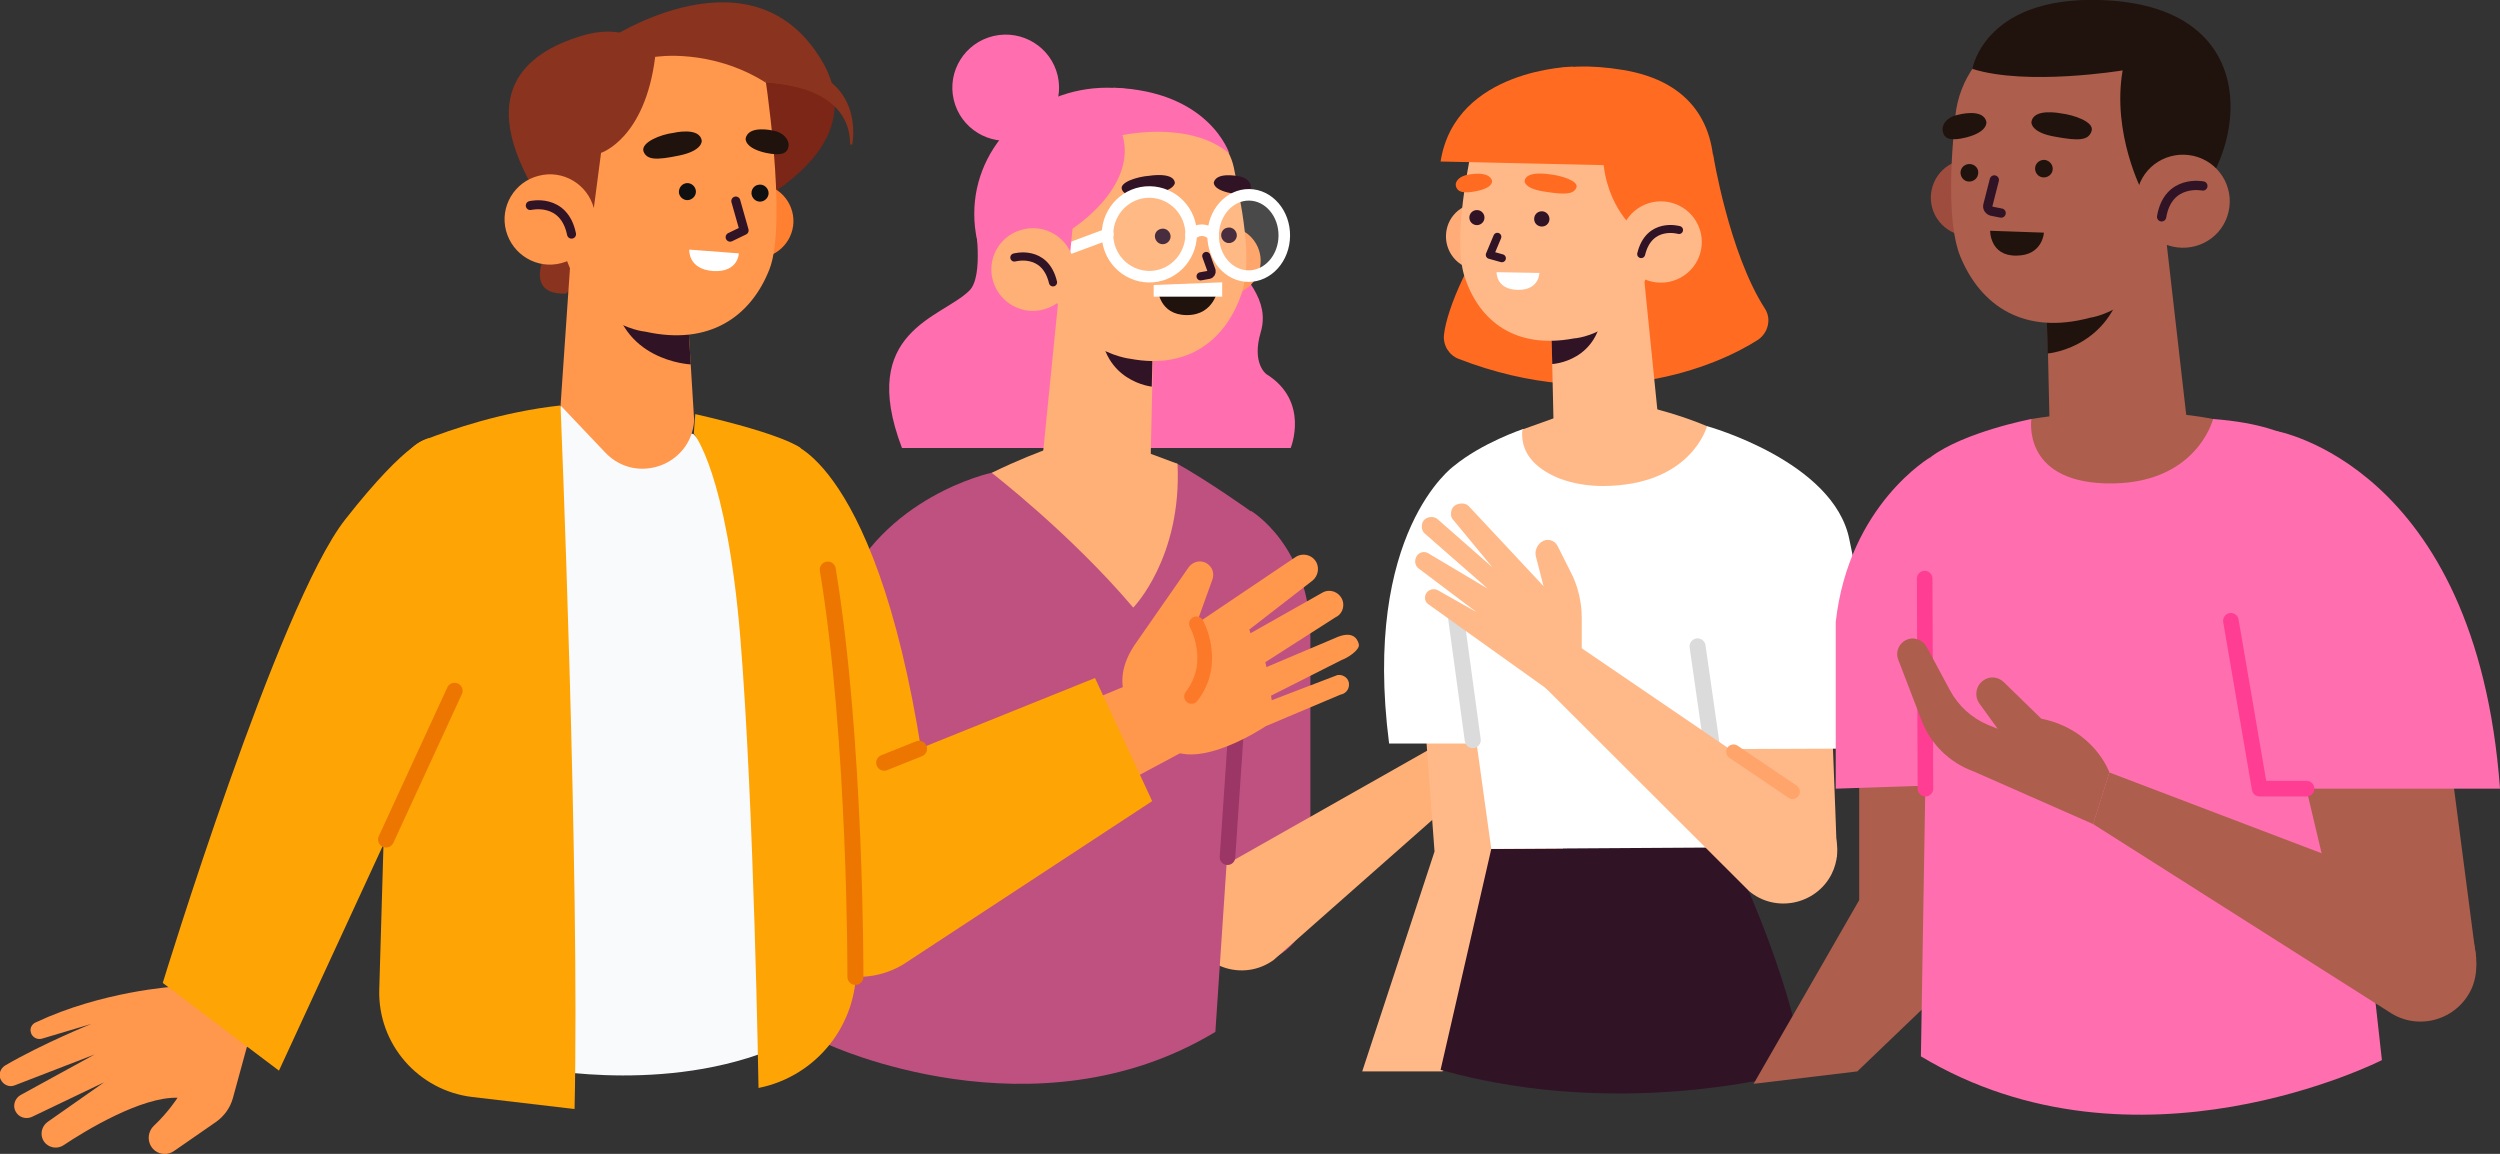 <svg width="273" height="126" viewBox="0 0 273 126" fill="none" xmlns="http://www.w3.org/2000/svg">
<rect x="0" y="0" width="273" height="126" fill="#333333" stroke="none"/>
<g clip-path="url(#clip0)">
<path d="M106.472 24.213C106.472 24.213 107.464 30.174 105.852 31.736C102.835 34.737 93.618 36.135 98.495 48.92H140.943C140.943 48.92 143.051 43.822 138.298 40.863C138.298 40.863 136.645 39.712 137.678 36.258C138.67 32.805 136.149 30.339 133.09 26.68L127.014 16.855L106.472 24.213Z" fill="#FF6EAE"/>
<path d="M120.897 37.122C128.909 37.122 135.405 30.956 135.405 23.35C135.405 15.744 128.909 9.578 120.897 9.578C112.885 9.578 106.389 15.744 106.389 23.35C106.389 30.956 112.885 37.122 120.897 37.122Z" fill="#FF6EAE"/>
<path d="M135.762 31.733C137.568 30.712 138.2 28.428 137.174 26.632C136.147 24.835 133.851 24.207 132.045 25.228C130.239 26.249 129.607 28.532 130.633 30.328C131.66 32.125 133.956 32.753 135.762 31.733Z" fill="#FF9B5B"/>
<path d="M125.94 37.163L125.568 53.73L113.54 53.031L115.979 28.694L125.94 37.163Z" fill="#FFB076"/>
<path d="M125.774 42.219C125.774 42.219 120.401 41.685 120.153 35.601L125.857 38.602L125.774 42.219Z" fill="#311326"/>
<path d="M132.966 15.21C133.917 15.992 134.495 17.143 134.743 18.335C135.446 21.911 136.851 28.201 135.611 31.983C133.958 36.916 129.949 40.41 123.418 39.177C123.418 39.177 115.607 38.396 114.036 28.571C111.473 12.908 124.865 8.386 132.966 15.21Z" fill="#FFB076"/>
<path d="M133.379 25.899C133.503 26.351 133.958 26.639 134.413 26.515C134.867 26.392 135.157 25.94 135.033 25.488C134.909 25.035 134.454 24.748 133.999 24.871C133.545 24.953 133.255 25.447 133.379 25.899Z" fill="#311326"/>
<path d="M126.146 26.022C126.27 26.474 126.725 26.762 127.18 26.639C127.634 26.515 127.924 26.063 127.8 25.611C127.676 25.159 127.221 24.871 126.766 24.994C126.27 25.118 126.022 25.57 126.146 26.022Z" fill="#311326"/>
<path d="M131.726 27.954L132.305 29.558C132.346 29.763 132.222 29.969 132.015 30.01L131.106 30.174" stroke="#311326" stroke-width="0.893" stroke-miterlimit="10" stroke-linecap="round" stroke-linejoin="round"/>
<path d="M125.485 19.198C125.485 19.198 128.13 18.746 128.296 19.938C128.296 19.938 128.378 20.76 126.064 21.13C123.749 21.5 122.798 21.418 122.509 20.678C122.22 19.897 124.245 19.28 125.485 19.198Z" fill="#311326"/>
<path d="M135.198 19.239C135.198 19.239 132.883 18.746 132.553 19.897C132.553 19.897 132.346 20.678 134.371 21.089C135.859 21.377 136.397 21.13 136.562 20.596C136.727 19.938 136.066 19.321 135.198 19.239Z" fill="#311326"/>
<path d="M133.007 31.49L126.436 31.572C126.436 31.572 126.56 34.408 129.618 34.408C132.635 34.408 133.007 31.49 133.007 31.49Z" fill="#20120C"/>
<path d="M133.462 32.394H125.981V31.12L133.462 30.832V32.394Z" fill="white"/>
<path opacity="0.11" d="M130.073 25.652C130.032 28.201 127.965 30.256 125.444 30.215C122.922 30.174 120.897 28.078 120.938 25.529C120.98 22.98 123.046 20.925 125.568 20.966C128.089 21.007 130.114 23.103 130.073 25.652Z" fill="white"/>
<path opacity="0.11" d="M140.245 25.759C140.274 23.307 138.557 21.299 136.412 21.275C134.266 21.25 132.504 23.218 132.475 25.669C132.447 28.121 134.163 30.129 136.309 30.153C138.454 30.178 140.217 28.21 140.245 25.759Z" fill="white"/>
<path d="M130.073 25.652C130.032 28.201 127.965 30.256 125.444 30.215C122.922 30.174 120.897 28.078 120.938 25.529C120.98 22.98 123.046 20.925 125.568 20.966C128.089 21.007 130.114 23.103 130.073 25.652Z" stroke="white" stroke-width="1.261" stroke-miterlimit="10" stroke-linecap="round" stroke-linejoin="round"/>
<path d="M140.245 25.759C140.274 23.307 138.557 21.299 136.412 21.275C134.266 21.25 132.504 23.218 132.475 25.669C132.447 28.121 134.163 30.129 136.309 30.153C138.454 30.178 140.217 28.21 140.245 25.759Z" stroke="white" stroke-width="1.261" stroke-miterlimit="10" stroke-linecap="round" stroke-linejoin="round"/>
<path d="M130.073 25.652C130.073 25.652 131.106 24.501 132.47 25.652" stroke="white" stroke-width="1.261" stroke-miterlimit="10" stroke-linecap="round" stroke-linejoin="round"/>
<path d="M120.98 25.57L116.888 27.091" stroke="white" stroke-width="1.261" stroke-miterlimit="10" stroke-linecap="round" stroke-linejoin="round"/>
<path d="M114.987 26.063C115.607 26.31 126.973 19.527 121.186 12.127C121.186 12.127 112.548 14.142 113.044 26.063H114.987Z" fill="#FF6EAE"/>
<path d="M122.137 14.841C122.137 14.841 129.784 12.991 134.247 16.773C134.247 16.773 132.098 9.948 121.6 9.578L117.632 18.335L122.137 14.841Z" fill="#FF6EAE"/>
<path d="M111.154 15.219C114.288 14.488 116.232 11.369 115.497 8.252C114.762 5.135 111.625 3.201 108.492 3.933C105.358 4.664 103.414 7.783 104.149 10.9C104.884 14.017 108.02 15.95 111.154 15.219Z" fill="#FF6EAE"/>
<path d="M117.384 22.158L116.64 29.969L113.912 22.816L117.384 22.158Z" fill="#FF6EAE"/>
<path d="M108.456 30.75C109.2 33.134 111.721 34.491 114.119 33.751C116.516 33.011 117.88 30.503 117.136 28.119C116.392 25.734 113.871 24.378 111.473 25.118C109.076 25.817 107.712 28.365 108.456 30.75Z" fill="#FFB076"/>
<path d="M110.771 28.119C110.771 28.119 114.119 27.173 114.987 30.832" stroke="#311326" stroke-width="0.893" stroke-miterlimit="10" stroke-linecap="round" stroke-linejoin="round"/>
<path d="M136.603 55.785C136.603 55.785 143.093 59.608 143.093 69.598V98.169C143.093 101.704 140.489 104.747 136.975 105.322C132.553 106.021 128.585 102.65 128.544 98.251L128.296 60.595L136.603 55.785Z" fill="#BF5180"/>
<path d="M159.915 79.67L163.015 83.699L139.083 104.829C136.025 107.049 131.685 105.898 130.197 102.444C128.957 99.567 130.197 96.237 133.049 94.88L159.915 79.67Z" fill="#FFB076"/>
<path d="M159.915 79.67L161.609 76.71C162.519 75.189 163.759 73.873 165.247 72.887L167.851 71.16C168.471 70.749 169.297 70.996 169.628 71.695C169.876 72.27 169.752 72.928 169.297 73.38L166.983 75.764L179.506 72.188C180.044 72.023 180.622 72.352 180.705 72.928L180.788 73.298C180.87 73.75 180.622 74.161 180.209 74.326L172.852 76.669L181.656 75.148C182.193 75.025 182.73 75.394 182.813 75.929L182.854 76.217C182.896 76.669 182.606 77.121 182.152 77.203L173.017 79.053L180.581 78.889C181.16 78.848 181.656 79.382 181.532 79.958V80.081C181.449 80.492 181.118 80.78 180.746 80.862L172.852 81.89H177.688C178.39 81.89 178.845 82.589 178.514 83.205C178.39 83.493 178.101 83.699 177.77 83.74L160.163 85.343L159.915 79.67Z" fill="#FFB076"/>
<path d="M108.249 51.633C108.249 51.633 96.346 54.182 91.799 65.199C87.253 76.217 90.394 114.037 90.394 114.037C90.394 114.037 113.003 124.602 132.718 112.681L136.521 55.785C136.521 55.785 132.098 52.62 128.502 50.606L108.249 51.633Z" fill="#BF5180"/>
<path d="M117.384 48.098C117.384 48.098 114.036 48.838 108.291 51.633C108.291 51.633 116.929 58.293 123.749 66.35C123.749 66.35 129.081 60.924 128.585 50.647L121.848 48.139H117.384V48.098Z" fill="#FFB076"/>
<path d="M135.694 69.146L134.041 93.606" stroke="#9B3666" stroke-width="1.7" stroke-miterlimit="10" stroke-linecap="round" stroke-linejoin="round"/>
<path d="M58.899 116.668C58.899 116.668 73.985 119.71 86.302 113.708L90.394 62.239L75.721 47.399L61.213 44.316L53.236 73.257L58.899 116.668Z" fill="#F9FAFC"/>
<path d="M61.213 44.275C61.213 44.275 63.321 95.661 62.742 121.108L51.583 119.793C45.672 119.094 41.25 113.996 41.415 108.076L42.572 68.488L43.854 51.387C43.978 49.907 44.887 48.632 46.292 48.057C49.268 46.906 54.807 44.974 61.213 44.275Z" fill="#FFA405"/>
<path d="M22.981 100.759L18.972 107.747C18.972 107.747 11.118 108.241 3.885 111.653C3.513 111.817 3.265 112.228 3.348 112.639C3.431 113.215 4.009 113.585 4.588 113.421L9.961 111.817C9.961 111.817 4.671 113.955 0.579 116.339C0.041 116.668 -0.207 117.326 0.083 117.901C0.372 118.477 1.033 118.765 1.612 118.518L10.333 115.147L2.232 119.587C1.612 119.957 1.364 120.738 1.695 121.355C2.025 122.012 2.811 122.259 3.472 121.971L11.366 118.189L5.208 122.506C4.423 123.081 4.299 124.191 5.001 124.89C5.539 125.383 6.324 125.466 6.944 125.055C9.341 123.451 15.458 119.751 19.385 119.875C19.385 119.875 18.434 121.396 16.781 122.958C15.996 123.739 16.078 125.013 16.946 125.671C17.566 126.123 18.352 126.123 18.972 125.712L23.601 122.506C24.469 121.889 25.13 120.985 25.419 119.957L26.949 114.366L33.686 108.035L22.981 100.759Z" fill="#FF974D"/>
<path d="M46.912 47.851C46.912 47.851 44.763 47.728 37.695 56.731C30.421 65.98 17.773 107.336 17.773 107.336L30.462 116.915L51.996 70.297L46.912 47.851Z" fill="#FFA405"/>
<path d="M42.159 91.674L49.64 75.436" stroke="#EC7600" stroke-width="1.748" stroke-miterlimit="10" stroke-linecap="round" stroke-linejoin="round"/>
<path d="M86.715 48.591C86.715 48.591 97.834 52.044 102.008 92.825L92.956 99.197L86.715 48.591Z" fill="#FFA405"/>
<path d="M124.452 78.354C124.452 78.354 120.401 75.23 124.162 70.05L129.825 61.911C130.362 61.212 131.354 61.088 132.015 61.705C132.47 62.116 132.594 62.733 132.387 63.308L130.651 68.118L141.398 60.883C142.183 60.307 143.299 60.554 143.754 61.417C144.084 62.075 143.919 62.897 143.34 63.391L136.438 68.735L136.562 69.146L144.498 64.665C145.366 64.254 146.399 64.747 146.647 65.693C146.812 66.391 146.482 67.132 145.82 67.419L138.174 72.311L138.298 72.846L145.779 69.68C147.639 68.817 148.218 69.68 148.383 70.338C148.548 70.955 147.143 71.859 146.523 72.065L138.794 75.97L138.877 76.463L146.068 73.709C146.771 73.627 147.391 74.161 147.308 74.86C147.267 75.353 146.895 75.764 146.399 75.847L138.215 79.3C138.215 79.3 130.734 84.356 127.345 81.52L124.452 78.354Z" fill="#FF974D"/>
<path d="M130.652 68.118C130.652 68.118 133.007 72.311 130.114 76.052" stroke="#FB7928" stroke-width="1.6" stroke-miterlimit="10" stroke-linecap="round" stroke-linejoin="round"/>
<path d="M112.961 79.053L125.278 73.915L130.61 81.314L116.805 88.714L112.961 79.053Z" fill="#FF974D"/>
<path d="M88.451 86.576L119.574 74.038L125.816 87.481L98.619 105.322C94.362 107.871 88.865 106.72 86.013 102.65C82.747 98.005 83.409 89.207 88.451 86.576Z" fill="#FFA405"/>
<path d="M100.355 81.766L96.552 83.287" stroke="#EC7600" stroke-width="1.748" stroke-miterlimit="10" stroke-linecap="round" stroke-linejoin="round"/>
<path d="M75.762 47.358C75.762 47.358 79.358 51.551 80.846 69.68C82.334 87.809 82.83 118.806 82.83 118.806C89.195 117.532 93.659 111.858 93.494 105.404C93.08 91.962 92.13 70.091 89.981 60.842L87.996 50.811C87.873 50.318 87.418 48.92 87.418 48.92C87.418 48.92 85.806 47.481 75.927 45.22L75.762 47.358Z" fill="#FFA405"/>
<path d="M93.411 106.679C93.411 106.679 93.494 80.944 90.394 62.198" stroke="#EC7600" stroke-width="1.748" stroke-miterlimit="10" stroke-linecap="round" stroke-linejoin="round"/>
<path d="M60.139 26.515C60.139 26.515 56.584 32.23 61.792 32.065C61.792 32.065 63.983 30.298 63.486 26.927L60.139 26.515Z" fill="#8A331F"/>
<path d="M91.138 10.606C91.014 9.537 90.683 8.386 90.063 7.194C82.541 -6.577 66.256 4.399 66.256 4.399L69.108 14.059C75.886 10.031 83.987 8.345 91.138 10.606Z" fill="#8A331F"/>
<path d="M69.066 14.101L72.249 26.639C72.249 26.639 92.212 20.925 91.097 10.606C83.987 8.345 76.878 7.359 69.066 14.101Z" fill="#7B2616"/>
<path d="M78.573 25.159C79.151 27.338 81.383 28.653 83.574 28.078C85.765 27.502 87.087 25.282 86.509 23.103C85.93 20.925 83.698 19.609 81.507 20.185C79.317 20.76 77.994 22.98 78.573 25.159Z" fill="#FF8031"/>
<path d="M75.059 33.833L75.803 45.919C75.473 50.811 69.48 52.99 66.09 49.413L61.213 44.275L62.66 23.186L75.059 33.833Z" fill="#FF974D"/>
<path d="M75.431 39.794C75.431 39.794 67.496 39.465 66.876 31.49L75.059 33.833L75.431 39.794Z" fill="#311326"/>
<path d="M83.45 7.687C83.45 7.687 86.054 24.172 84.029 29.393C82.003 34.573 77.457 37.779 70.472 36.217C70.472 36.217 62.288 35.601 60.8 23.761C58.527 6.002 75.349 -1.973 83.45 7.687Z" fill="#FF974D"/>
<path d="M82.086 21.295C82.21 21.788 82.706 22.117 83.202 21.994C83.698 21.87 84.029 21.377 83.905 20.884C83.781 20.39 83.285 20.061 82.789 20.185C82.293 20.267 81.962 20.801 82.086 21.295Z" fill="#101010"/>
<path d="M74.15 21.13C74.274 21.623 74.77 21.952 75.266 21.829C75.762 21.706 76.093 21.212 75.969 20.719C75.845 20.226 75.349 19.897 74.853 20.02C74.357 20.144 74.067 20.637 74.15 21.13Z" fill="#101010"/>
<path d="M80.35 21.952L81.259 25.159L79.73 25.899" stroke="#311326" stroke-width="0.983" stroke-miterlimit="10" stroke-linecap="round" stroke-linejoin="round"/>
<path d="M73.53 14.512C73.53 14.512 76.424 13.813 76.63 15.375C76.63 15.375 76.754 16.444 74.192 16.978C71.629 17.513 70.637 17.471 70.265 16.526C69.976 15.539 72.166 14.676 73.53 14.512Z" fill="#20120C"/>
<path d="M84.442 14.265C84.442 14.265 81.714 13.607 81.425 15.128C81.425 15.128 81.259 16.156 83.615 16.69C85.351 17.06 85.971 16.732 86.095 16.033C86.261 15.21 85.434 14.429 84.442 14.265Z" fill="#20120C"/>
<path d="M75.266 27.256L80.681 27.667C80.681 27.667 80.639 29.763 77.87 29.599C75.101 29.393 75.266 27.256 75.266 27.256Z" fill="white"/>
<path d="M64.85 22.692L65.636 16.69C65.636 16.69 70.43 15.169 71.546 6.208C71.546 6.208 69.521 2.055 63.404 3.947C57.287 5.838 51.955 10.236 58.692 21.336L64.85 22.692Z" fill="#8A331F"/>
<path d="M55.261 25.2C55.964 27.831 58.651 29.434 61.296 28.735C63.941 28.037 65.553 25.364 64.85 22.733C64.148 20.102 61.461 18.499 58.816 19.198C56.171 19.856 54.559 22.569 55.261 25.2Z" fill="#FF974D"/>
<path d="M57.907 22.446C57.907 22.446 61.585 21.541 62.412 25.57" stroke="#311326" stroke-width="0.983" stroke-miterlimit="10" stroke-linecap="round" stroke-linejoin="round"/>
<path d="M71.588 6.208C71.588 6.208 77.622 5.221 83.657 9.044L82.375 3.7L74.439 2.59L66.876 5.426L68.736 5.591L71.588 6.208Z" fill="#8A331F"/>
<path d="M83.657 9.044C83.657 9.044 92.791 9.085 92.832 15.704C92.832 15.827 93.039 15.868 93.08 15.704C93.494 13.237 93.039 6.495 82.954 7.276L83.657 9.044Z" fill="#8A331F"/>
<path d="M187.07 16.855C187.07 16.855 188.806 27.625 192.733 33.71C193.477 34.861 193.063 36.382 191.947 37.122C187.525 39.958 175.125 45.343 159.253 39.177C158.22 38.766 157.559 37.697 157.683 36.546C158.013 33.627 160.535 27.913 164.296 22.774L187.07 16.855Z" fill="#FF6B21"/>
<path d="M165.081 26.886C164.503 28.818 162.436 29.886 160.493 29.311C158.551 28.735 157.476 26.68 158.055 24.748C158.633 22.816 160.7 21.747 162.643 22.322C164.585 22.939 165.66 24.953 165.081 26.886Z" fill="#FFAC78"/>
<path d="M169.38 34.285L169.711 49.043L181.284 47.728L179.093 26.022L169.38 34.285Z" fill="#FFB988"/>
<path d="M169.504 39.753C169.504 39.753 174.753 39.506 175.001 33.545L169.421 36.464L169.504 39.753Z" fill="#311326"/>
<path d="M162.519 12.826C161.609 13.607 160.989 14.676 160.783 15.868C160.08 19.363 158.716 26.598 159.956 30.297C161.568 35.107 165.495 38.149 171.86 36.957C171.86 36.957 179.217 36.628 181.036 25.858C183.557 10.606 170.413 6.166 162.519 12.826Z" fill="#FFB988"/>
<path d="M161.279 24.583C161.735 24.583 162.105 24.215 162.105 23.761C162.105 23.307 161.735 22.939 161.279 22.939C160.822 22.939 160.452 23.307 160.452 23.761C160.452 24.215 160.822 24.583 161.279 24.583Z" fill="#311326"/>
<path d="M169.173 24.131C169.049 24.583 168.595 24.83 168.14 24.707C167.685 24.583 167.437 24.131 167.561 23.679C167.685 23.227 168.14 22.98 168.595 23.103C169.008 23.227 169.297 23.679 169.173 24.131Z" fill="#311326"/>
<path d="M163.511 25.858L162.684 27.831L164.007 28.201" stroke="#311326" stroke-width="0.873" stroke-miterlimit="10" stroke-linecap="round" stroke-linejoin="round"/>
<path d="M169.215 19.034C169.215 19.034 166.611 18.581 166.487 19.773C166.487 19.773 166.404 20.596 168.677 20.925C170.95 21.295 171.86 21.212 172.149 20.472C172.397 19.732 170.413 19.157 169.215 19.034Z" fill="#FF6B21"/>
<path d="M160.328 19.075C160.328 19.075 162.601 18.581 162.932 19.732C162.932 19.732 163.139 20.514 161.155 20.884C159.708 21.171 159.171 20.925 159.005 20.39C158.799 19.773 159.46 19.198 160.328 19.075Z" fill="#FF6B21"/>
<path d="M163.428 29.722L168.099 29.804C168.099 29.804 168.099 31.695 165.743 31.654C163.345 31.613 163.428 29.722 163.428 29.722Z" fill="white"/>
<path d="M178.225 24.748C178.225 24.748 174.381 21.377 175.125 14.799C175.125 14.799 168.595 15.95 160.824 15.375C160.824 15.375 162.56 5.18 177.274 7.646C192.609 10.195 186.946 27.79 181.242 32.97L178.225 24.748Z" fill="#FF6B21"/>
<path d="M183.53 30.314C185.689 29.13 186.473 26.429 185.281 24.282C184.09 22.135 181.375 21.355 179.216 22.54C177.058 23.725 176.274 26.426 177.465 28.573C178.656 30.719 181.372 31.499 183.53 30.314Z" fill="#FFB988"/>
<path d="M183.35 25.118C183.35 25.118 180.085 24.172 179.217 27.749" stroke="#311326" stroke-width="0.873" stroke-miterlimit="10" stroke-linecap="round" stroke-linejoin="round"/>
<path d="M171.736 7.277C171.736 7.277 158.923 7.483 157.311 17.637L177.605 18.089L178.804 11.347L171.736 7.277Z" fill="#FF6B21"/>
<path d="M155.244 73.873L156.65 92.989L148.755 116.997H157.517L171.24 103.842L169.793 75.107L155.244 73.873Z" fill="#FFB988"/>
<path d="M158.757 50.893C158.757 50.893 148.714 58.087 151.69 81.191H168.099L158.757 50.893Z" fill="white"/>
<path d="M162.849 92.701L157.311 116.833C177.894 122.629 197.031 116.833 197.031 116.833C197.031 116.833 195.957 107.542 188.806 92.537L162.849 92.701Z" fill="#311326"/>
<path d="M186.409 46.536L166.28 46.865C166.28 46.865 161.857 48.344 158.757 50.893L159.377 67.789L162.849 92.701L188.847 92.537L193.973 53.812L186.409 46.536Z" fill="white"/>
<path d="M175.414 43.617C175.414 43.617 180.54 44.11 186.409 46.536C186.409 46.536 184.714 53.031 175.042 53.072C173.43 53.072 171.818 52.825 170.289 52.25C168.264 51.428 165.949 49.866 166.239 46.906L175.414 43.617Z" fill="#FFB988"/>
<path d="M160.824 80.821L158.964 67.173" stroke="#DBDBDB" stroke-width="1.748" stroke-miterlimit="10" stroke-linecap="round" stroke-linejoin="round"/>
<path d="M200.586 93.606C200.627 93.112 199.676 69.639 199.676 69.639H188.517L188.351 87.152L200.586 93.606Z" fill="#FFB988"/>
<path d="M186.409 46.536C186.409 46.536 200.255 50.359 201.95 58.91C203.644 67.46 207.695 81.725 207.695 81.725L186.409 81.808L188.021 53.072L186.409 46.536Z" fill="white"/>
<path d="M187.194 83.287L185.375 70.585" stroke="#DBDBDB" stroke-width="1.748" stroke-miterlimit="10" stroke-linecap="round" stroke-linejoin="round"/>
<path d="M171.033 69.639L168.388 74.737L190.997 97.306C193.89 99.731 198.313 98.786 200.007 95.456C201.412 92.66 200.379 89.248 197.651 87.727L194.469 85.59L188.889 81.808L171.033 69.639Z" fill="#FFB988"/>
<path d="M172.728 70.913V67.501C172.728 65.734 172.314 63.966 171.488 62.404L170.083 59.608C169.752 58.951 168.884 58.745 168.305 59.197C167.809 59.567 167.561 60.225 167.727 60.801L168.553 64.007L160.369 55.251C159.997 54.84 159.088 54.922 158.716 55.333C158.427 55.662 158.344 56.279 158.592 56.649L162.973 61.952L156.98 56.69C156.567 56.32 155.782 56.402 155.451 56.854C155.162 57.224 155.203 57.964 155.575 58.252L162.477 64.295L155.988 60.431C155.492 60.102 154.831 60.348 154.624 60.883L154.583 61.006C154.459 61.376 154.583 61.828 154.914 62.075L161.237 66.844L157.022 64.459C156.443 64.13 155.658 64.501 155.616 65.199C155.575 65.528 155.74 65.857 156.03 66.022L169.669 75.764L172.728 70.913Z" fill="#FFB988"/>
<path d="M189.302 82.095L195.75 86.453" stroke="#FFA46A" stroke-width="1.6" stroke-miterlimit="10" stroke-linecap="round" stroke-linejoin="round"/>
<path d="M217.329 25.123C219.292 23.878 219.87 21.286 218.619 19.333C217.368 17.38 214.762 16.805 212.798 18.05C210.834 19.294 210.257 21.886 211.508 23.839C212.759 25.792 215.365 26.367 217.329 25.123Z" fill="#9E4C3E"/>
<path d="M223.484 31.695L223.856 48.18L238.942 47.111L235.884 20.349L223.484 31.695Z" fill="#AD5E4C"/>
<path d="M223.608 38.602C223.608 38.602 231.792 37.944 232.205 28.16L223.443 32.148L223.608 38.602Z" fill="#20120C"/>
<path d="M220.26 3.576C216.499 5.056 213.936 8.633 213.523 12.662C213.027 17.307 212.613 24.46 214.06 27.995C216.292 33.422 221.045 36.628 228.237 34.696C228.237 34.696 236.669 33.669 237.868 21.048C239.314 6.084 228.774 0.247 220.26 3.576Z" fill="#AD5E4C"/>
<path d="M216.003 19.034C215.92 19.568 215.383 19.897 214.887 19.815C214.349 19.733 214.019 19.198 214.101 18.705C214.184 18.17 214.721 17.841 215.217 17.924C215.755 18.006 216.127 18.499 216.003 19.034Z" fill="#20120C"/>
<path d="M224.145 18.581C224.063 19.116 223.525 19.445 223.029 19.363C222.492 19.28 222.161 18.746 222.244 18.253C222.327 17.718 222.864 17.389 223.36 17.471C223.897 17.595 224.228 18.088 224.145 18.581Z" fill="#20120C"/>
<path d="M217.78 19.65L217.077 22.405C216.995 22.692 217.201 22.98 217.491 23.062L218.524 23.268" stroke="#311326" stroke-width="1.012" stroke-miterlimit="10" stroke-linecap="round" stroke-linejoin="round"/>
<path d="M225.013 12.374C225.013 12.374 221.996 11.757 221.831 13.361C221.831 13.361 221.748 14.47 224.393 14.923C227.038 15.416 228.072 15.334 228.402 14.306C228.733 13.319 226.46 12.538 225.013 12.374Z" fill="#20120C"/>
<path d="M213.812 12.538C213.812 12.538 216.581 11.757 216.912 13.319C216.912 13.319 217.119 14.388 214.721 15.005C212.944 15.457 212.324 15.128 212.159 14.388C211.952 13.525 212.779 12.703 213.812 12.538Z" fill="#20120C"/>
<path d="M217.325 25.2L223.195 25.405C223.195 25.405 223.071 27.913 220.177 27.913C217.284 27.954 217.325 25.2 217.325 25.2Z" fill="#20120C"/>
<path d="M233.982 21.007C233.982 21.007 230.593 14.635 231.792 7.687C231.792 7.687 221.376 9.414 215.383 7.523C215.383 7.523 216.788 -0.987 230.758 0.082C249.895 1.603 244.315 21.87 235.181 25.364L233.982 21.007Z" fill="#20120C"/>
<path d="M243.365 23.103C242.745 25.858 240.017 27.543 237.248 26.927C234.478 26.31 232.784 23.597 233.404 20.842C234.024 18.088 236.752 16.403 239.521 17.019C242.249 17.636 243.985 20.349 243.365 23.103Z" fill="#AD5E4C"/>
<path d="M240.554 20.308C240.554 20.308 236.752 19.527 236.049 23.679" stroke="#311326" stroke-width="1.012" stroke-miterlimit="10" stroke-linecap="round" stroke-linejoin="round"/>
<path d="M203.024 73.873V98.292L191.493 118.354L202.818 116.997L216.54 103.842L215.052 75.107L203.024 73.873Z" fill="#AD5E4C"/>
<path d="M210.836 49.907C210.836 49.907 201.908 55.086 200.462 67.913V86.124L215.052 85.631L210.836 49.907Z" fill="#FF6EAE"/>
<path d="M221.831 45.755C221.831 45.755 214.515 47.152 210.836 49.907L209.762 115.353C233.238 129.453 260.104 115.764 260.104 115.764L252.83 50.236C252.83 50.236 251.879 46.536 241.67 45.755H221.831Z" fill="#FF6EAE"/>
<path d="M241.67 45.755C241.67 45.755 233.238 43.905 221.831 45.755C221.831 45.755 220.756 52.497 229.89 52.784C239.852 53.072 241.67 45.755 241.67 45.755Z" fill="#AD5E4C"/>
<path d="M210.258 86.124L210.175 63.185" stroke="#FF3D93" stroke-width="1.7" stroke-miterlimit="10" stroke-linecap="round" stroke-linejoin="round"/>
<path d="M230.345 84.356C230.345 84.356 228.733 79.67 222.905 78.478L218.813 74.49C218.193 73.873 217.201 73.791 216.499 74.367C215.755 74.942 215.589 76.011 216.127 76.792L218.152 79.588L217.036 79.135C215.3 78.395 213.853 77.08 212.944 75.394L210.382 70.626C210.092 70.091 209.514 69.763 208.894 69.721C207.695 69.721 206.868 70.913 207.282 72.023L209.844 78.683C210.836 81.273 212.903 83.287 215.507 84.233L228.568 89.988L230.345 84.356Z" fill="#AD5E4C"/>
<path d="M230.345 84.356L266.635 98.169C269.776 99.526 271.305 104.829 269.9 107.953C268.329 111.406 264.031 112.639 260.89 110.502L228.568 89.988L230.345 84.356Z" fill="#AD5E4C"/>
<path d="M270.355 104.335L266.552 75.148L248.945 73.873L255.103 99.855L270.355 104.335Z" fill="#AD5E4C"/>
<path d="M248.407 47.029C248.407 47.029 270.396 50.647 273 86.124H245.927L244.15 63.144L248.407 47.029Z" fill="#FF6EAE"/>
<path d="M251.879 86.124H246.754L243.613 67.789" stroke="#FF3D93" stroke-width="1.7" stroke-miterlimit="10" stroke-linecap="round" stroke-linejoin="round"/>
</g>
<defs>
<clipPath id="clip0">
<rect width="273" height="126" fill="white"/>
</clipPath>
</defs>
</svg>
